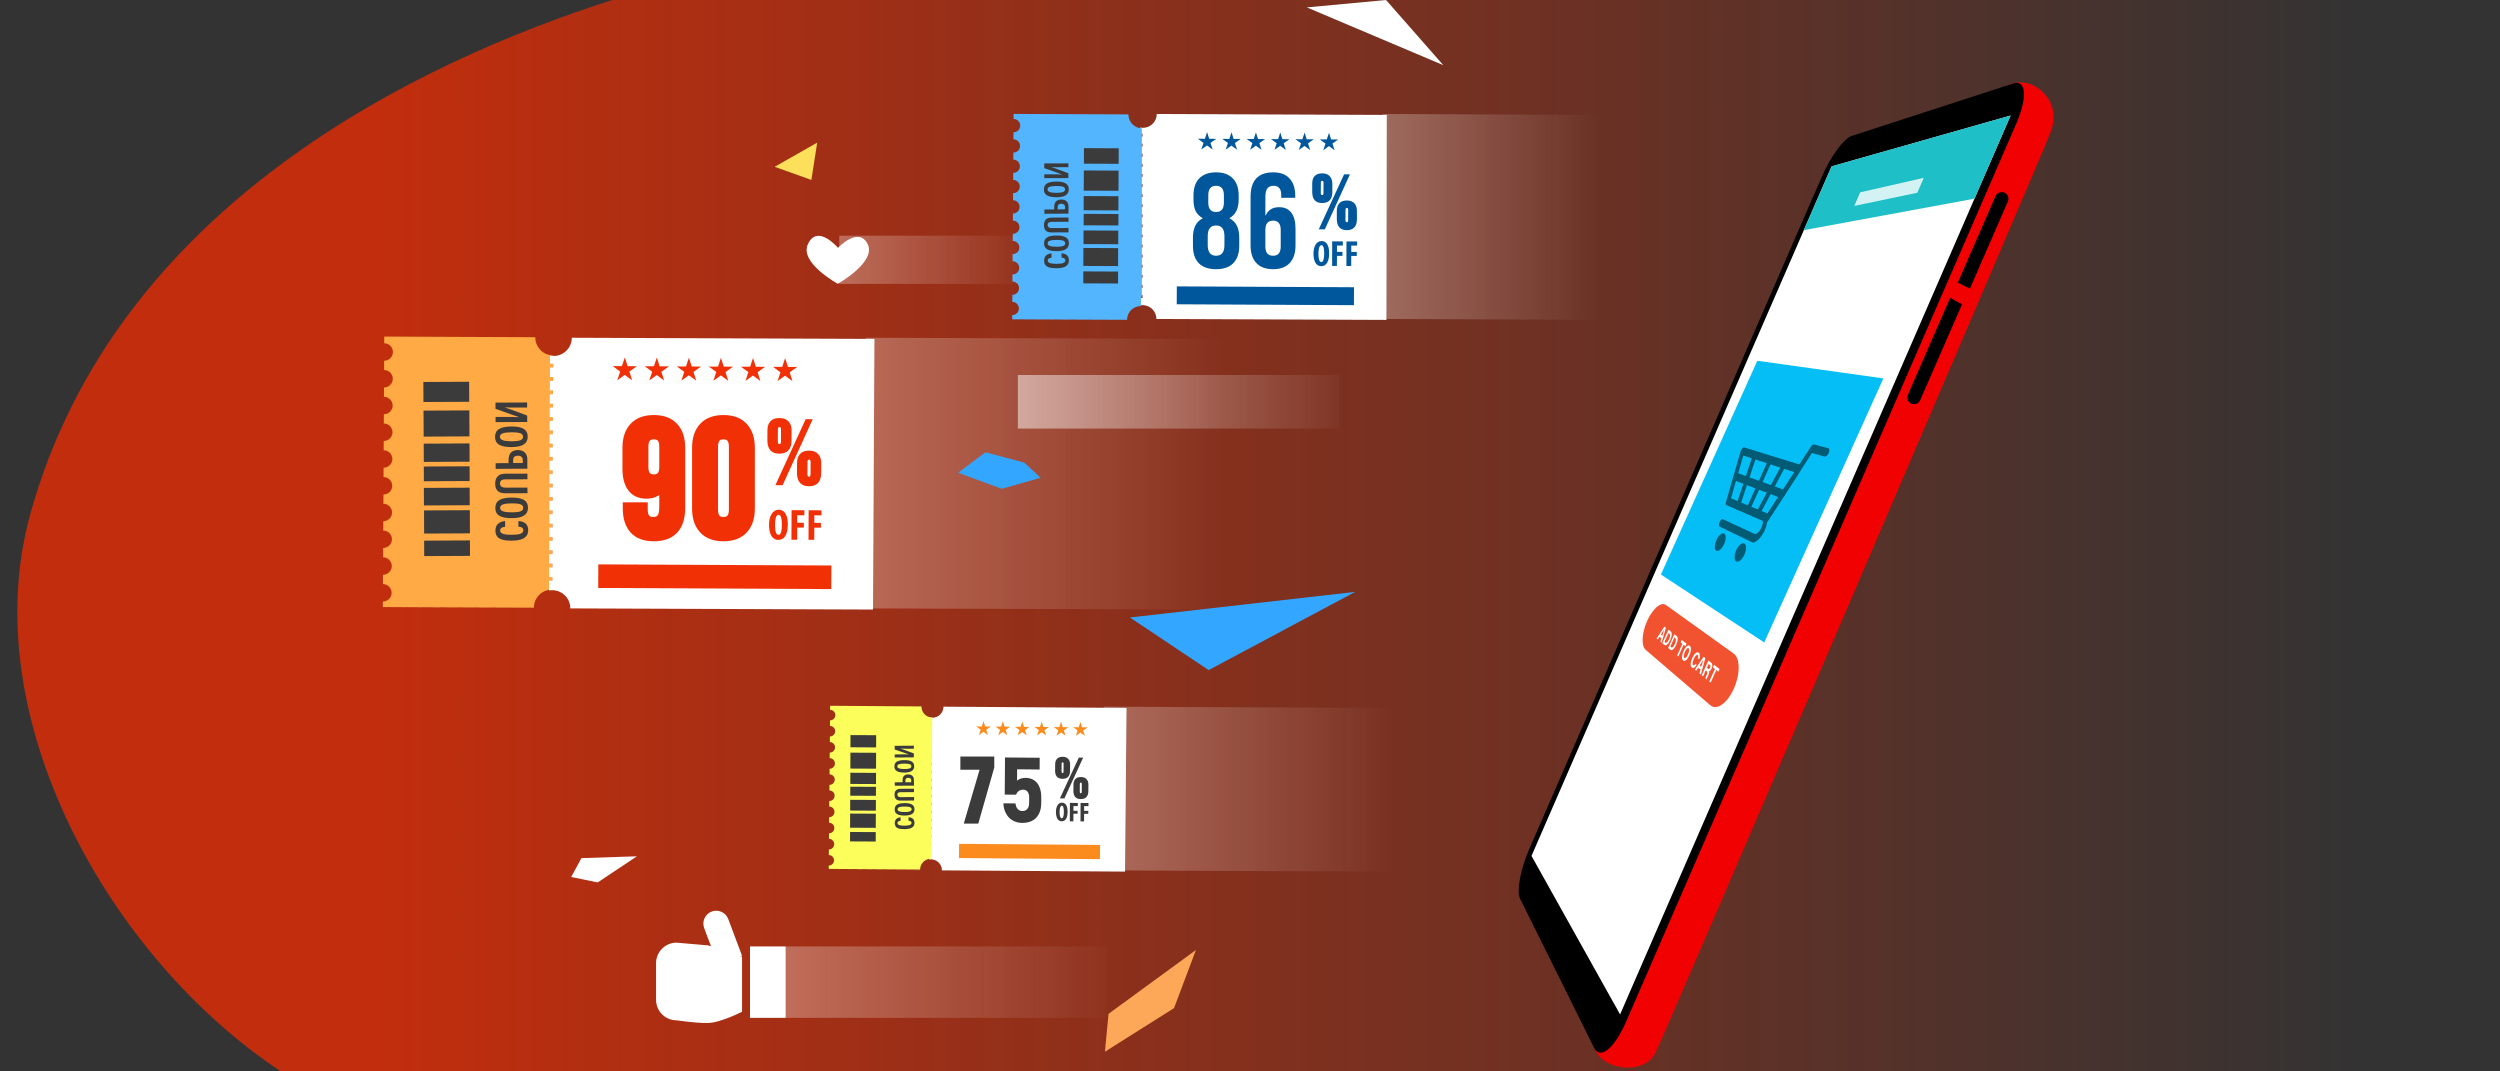 <svg width="140" height="60" viewBox="0 0 140 60" fill="none" xmlns="http://www.w3.org/2000/svg">
<rect x="0" y="0" width="140" height="60" fill="#333333" stroke="none"/>
<path opacity="0.75" d="M34.288 0C23.413 3.474 6.439 11.544 1.684 28.836C-1.43 40.17 6.1 53.631 15.73 60H140V0H34.288Z" fill="url(#paint0_linear_2_1266)"/>
<path opacity="0.3" d="M78.086 39.643L61.834 39.574V39.578C61.83 39.92 61.554 40.192 61.212 40.192C61.209 40.192 61.204 40.192 61.2 40.192C61.164 40.192 61.127 40.188 61.091 40.18V40.452H61.196V40.586H61.087L61.083 40.903H61.192V41.037H61.087L61.083 41.354H61.192V41.488H61.087L61.083 41.805C61.083 41.805 61.18 41.805 61.188 41.805V41.939H61.078L61.074 42.256C61.074 42.256 61.176 42.256 61.184 42.256V42.39C61.176 42.39 61.078 42.39 61.074 42.39L61.07 42.707H61.18V42.841C61.172 42.841 61.074 42.841 61.074 42.841L61.07 43.158H61.18V43.292C61.172 43.292 61.074 43.292 61.07 43.292L61.066 43.609H61.176V43.743H61.066L61.062 44.06H61.172V44.194H61.062L61.058 44.511H61.168V44.645H61.058L61.054 44.962C61.054 44.962 61.16 44.962 61.164 44.962V45.096H61.054L61.05 45.413C61.05 45.413 61.152 45.413 61.16 45.413V45.547C61.156 45.547 61.054 45.547 61.05 45.547L61.046 45.864C61.046 45.864 61.148 45.864 61.156 45.864V45.998C61.152 45.998 61.046 45.998 61.046 45.998L61.042 46.315H61.152V46.449C61.144 46.449 61.046 46.449 61.042 46.449L61.038 46.766H61.148V46.9H61.038L61.034 47.217H61.144V47.351H61.034L61.03 47.668H61.139V47.802H61.03L61.026 48.132C61.074 48.123 61.123 48.123 61.135 48.123C61.477 48.127 61.749 48.404 61.749 48.741L78.001 48.81L78.086 39.643Z" fill="url(#paint1_linear_2_1266)"/>
<path d="M63.086 39.643L52.834 39.574V39.578C52.83 39.92 52.554 40.192 52.212 40.192C52.209 40.192 52.204 40.192 52.2 40.192C52.164 40.192 52.127 40.188 52.091 40.18V40.452H52.196V40.586H52.087L52.083 40.903H52.192V41.037H52.087L52.083 41.354H52.192V41.488H52.087L52.083 41.805C52.083 41.805 52.18 41.805 52.188 41.805V41.939H52.078L52.074 42.256C52.074 42.256 52.176 42.256 52.184 42.256V42.39C52.176 42.39 52.078 42.39 52.074 42.39L52.07 42.707H52.18V42.841C52.172 42.841 52.074 42.841 52.074 42.841L52.07 43.158H52.18V43.292C52.172 43.292 52.074 43.292 52.07 43.292L52.066 43.609H52.176V43.743H52.066L52.062 44.06H52.172V44.194H52.062L52.058 44.511H52.168V44.645H52.058L52.054 44.962C52.054 44.962 52.16 44.962 52.164 44.962V45.096H52.054L52.05 45.413C52.05 45.413 52.152 45.413 52.16 45.413V45.547C52.156 45.547 52.054 45.547 52.05 45.547L52.046 45.864C52.046 45.864 52.148 45.864 52.156 45.864V45.998C52.152 45.998 52.046 45.998 52.046 45.998L52.042 46.315H52.152V46.449C52.144 46.449 52.046 46.449 52.042 46.449L52.038 46.766H52.148V46.9H52.038L52.034 47.217H52.144V47.351H52.034L52.03 47.668H52.139V47.802H52.03L52.026 48.132C52.074 48.123 52.123 48.123 52.135 48.123C52.477 48.127 52.749 48.404 52.749 48.741L63.001 48.81L63.086 39.643Z" fill="white"/>
<path d="M51.523 48.724V48.72L46.408 48.688L51.523 48.724Z" fill="white"/>
<path d="M52.151 47.658L52.154 47.341V47.207L52.159 46.89V46.756V46.439V46.305L52.163 45.988V45.854L52.167 45.537V45.403L52.171 45.086V44.952V44.635V44.501L52.175 44.184V44.05L52.179 43.733V43.599L52.183 43.282V43.148V42.831V42.697L52.187 42.38V42.246L52.191 41.929V41.795L52.195 41.478V41.344V41.027V40.893L52.199 40.576V40.442V40.182C52.163 40.182 52.126 40.178 52.094 40.169C51.809 40.113 51.598 39.861 51.602 39.56L46.486 39.523V39.751C46.649 39.751 46.783 39.885 46.779 40.048C46.779 40.21 46.645 40.344 46.482 40.34L46.478 40.653C46.641 40.653 46.775 40.787 46.77 40.95C46.766 41.112 46.636 41.246 46.474 41.242L46.47 41.555C46.632 41.555 46.766 41.689 46.762 41.852C46.762 42.014 46.628 42.148 46.466 42.144L46.462 42.457C46.624 42.457 46.758 42.591 46.754 42.758C46.754 42.92 46.62 43.054 46.458 43.05L46.453 43.363C46.616 43.363 46.75 43.497 46.746 43.66C46.742 43.822 46.612 43.956 46.45 43.952L46.445 44.265C46.608 44.265 46.742 44.399 46.738 44.562C46.738 44.724 46.604 44.859 46.441 44.855L46.437 45.167C46.6 45.167 46.734 45.301 46.73 45.468C46.73 45.631 46.596 45.765 46.433 45.761L46.429 46.074C46.592 46.074 46.726 46.208 46.722 46.37C46.722 46.533 46.588 46.667 46.425 46.663L46.421 46.975C46.584 46.975 46.718 47.11 46.714 47.276C46.714 47.439 46.58 47.573 46.417 47.569L46.413 47.882C46.575 47.882 46.709 48.016 46.706 48.178C46.706 48.341 46.571 48.475 46.409 48.471V48.658L51.525 48.694C51.529 48.361 51.797 48.093 52.126 48.085H52.13C52.134 48.085 52.142 48.085 52.146 48.085L52.151 47.768V47.658Z" fill="#FCFE5B"/>
<path d="M47.628 41.165L49.066 41.172L49.063 41.855L47.625 41.847L47.628 41.165Z" fill="#3B3B3B"/>
<path d="M47.624 42.149L49.062 42.156L49.058 43.046L47.62 43.039L47.624 42.149Z" fill="#3B3B3B"/>
<path d="M47.62 43.274L49.059 43.281L49.056 43.907L47.617 43.9L47.62 43.274Z" fill="#3B3B3B"/>
<path d="M47.616 44.056L49.055 44.062L49.052 44.566L47.614 44.559L47.616 44.056Z" fill="#3B3B3B"/>
<path d="M47.612 44.79L49.051 44.797L49.048 45.398L47.609 45.391L47.612 44.79Z" fill="#3B3B3B"/>
<path d="M47.608 45.559L49.047 45.566L49.043 46.359L47.605 46.352L47.608 45.559Z" fill="#3B3B3B"/>
<path d="M47.605 46.591L49.043 46.598L49.04 47.126L47.602 47.119L47.605 46.591Z" fill="#3B3B3B"/>
<path d="M59.927 42.806L59.923 43.163C59.923 43.448 59.789 43.618 59.5 43.614C59.212 43.61 59.09 43.452 59.086 43.167L59.09 42.801C59.09 42.586 59.184 42.375 59.513 42.379C59.809 42.379 59.927 42.586 59.927 42.806ZM59.354 44.711L60.415 42.424H60.658L59.606 44.711H59.354ZM59.452 42.781L59.448 43.192C59.448 43.261 59.468 43.289 59.505 43.289C59.541 43.289 59.557 43.269 59.557 43.192L59.561 42.781C59.561 42.712 59.541 42.692 59.508 42.692C59.472 42.692 59.452 42.712 59.452 42.781ZM60.951 43.939L60.947 44.297C60.947 44.581 60.813 44.752 60.524 44.748C60.236 44.748 60.114 44.577 60.11 44.301L60.114 43.935C60.114 43.728 60.207 43.509 60.536 43.513C60.833 43.513 60.951 43.72 60.951 43.939ZM60.471 43.915L60.468 44.325C60.468 44.394 60.488 44.423 60.524 44.423C60.561 44.423 60.577 44.403 60.577 44.325L60.581 43.915C60.581 43.846 60.561 43.825 60.528 43.825C60.496 43.825 60.476 43.846 60.471 43.915Z" fill="#3B3B3B"/>
<path d="M59.787 45.453C59.783 45.839 59.649 45.993 59.454 45.993C59.222 45.993 59.133 45.746 59.133 45.465C59.133 45.185 59.247 44.945 59.474 44.949C59.718 44.949 59.787 45.221 59.787 45.453ZM59.336 45.469C59.336 45.701 59.377 45.819 59.458 45.819C59.543 45.819 59.576 45.668 59.576 45.461C59.576 45.282 59.551 45.12 59.462 45.12C59.385 45.12 59.34 45.25 59.336 45.469Z" fill="#3B3B3B"/>
<path d="M59.914 44.961L60.357 44.965V45.14H60.113V45.404H60.345V45.57H60.113L60.109 45.993H59.91L59.914 44.961Z" fill="#3B3B3B"/>
<path d="M60.512 44.965L60.955 44.969V45.144H60.711V45.408H60.943V45.574H60.711L60.707 45.997H60.508L60.512 44.965Z" fill="#3B3B3B"/>
<path d="M50.435 45.77C50.382 45.774 50.106 45.798 50.106 46.095C50.106 46.399 50.374 46.432 50.662 46.432C51.008 46.428 51.215 46.326 51.211 46.078C51.211 45.794 50.963 45.774 50.878 45.77V45.961C50.914 45.965 51.044 45.965 51.044 46.082C51.044 46.204 50.898 46.233 50.654 46.237C50.451 46.237 50.26 46.221 50.26 46.095C50.26 45.981 50.39 45.969 50.431 45.965L50.435 45.77Z" fill="#3B3B3B"/>
<path d="M50.662 44.973C50.268 44.977 50.102 45.082 50.102 45.33C50.102 45.562 50.272 45.672 50.67 45.672C51.056 45.667 51.211 45.538 51.211 45.314C51.207 45.082 51.036 44.973 50.662 44.973ZM50.67 45.472C50.414 45.472 50.264 45.436 50.264 45.322C50.264 45.204 50.402 45.168 50.67 45.168C50.918 45.168 51.048 45.2 51.053 45.318C51.048 45.436 50.91 45.472 50.67 45.472Z" fill="#3B3B3B"/>
<path d="M51.188 44.635L50.448 44.639C50.358 44.639 50.257 44.619 50.253 44.501C50.253 44.387 50.338 44.363 50.444 44.363L51.183 44.359V44.168L50.44 44.172C50.249 44.172 50.09 44.249 50.094 44.509C50.094 44.765 50.245 44.838 50.444 44.834L51.188 44.83V44.635Z" fill="#3B3B3B"/>
<path d="M51.184 43.997L51.179 43.676C51.179 43.497 51.07 43.367 50.858 43.367C50.651 43.367 50.542 43.489 50.542 43.692V43.806L50.107 43.81V44.001L51.184 43.997ZM50.7 43.806V43.713C50.7 43.607 50.753 43.558 50.867 43.558C50.972 43.558 51.029 43.611 51.029 43.7V43.806H50.7Z" fill="#3B3B3B"/>
<path d="M50.647 42.566C50.253 42.571 50.086 42.676 50.086 42.924C50.086 43.156 50.257 43.265 50.655 43.265C51.041 43.261 51.195 43.131 51.195 42.908C51.191 42.676 51.021 42.562 50.647 42.566ZM50.655 43.066C50.399 43.066 50.249 43.03 50.249 42.916C50.249 42.798 50.387 42.762 50.655 42.762C50.903 42.762 51.033 42.794 51.037 42.912C51.033 43.03 50.895 43.066 50.655 43.066Z" fill="#3B3B3B"/>
<path d="M50.103 42.42L51.176 42.412V42.193C50.583 41.973 50.469 41.932 50.416 41.92C50.546 41.928 50.704 41.928 50.879 41.928H51.176V41.758L50.103 41.766V41.973C50.737 42.197 50.851 42.237 50.9 42.249C50.765 42.241 50.611 42.241 50.416 42.245L50.103 42.249V42.42Z" fill="#3B3B3B"/>
<path d="M61.598 48.113L53.703 48.051L53.709 47.254L61.604 47.316L61.598 48.113Z" fill="#FC8B1E"/>
<path d="M55.078 40.387L55.172 40.687H55.484L55.228 40.87L55.322 41.167L55.074 40.98L54.818 41.163L54.916 40.866L54.668 40.683H54.98L55.078 40.387Z" fill="#FC8B1E"/>
<path d="M56.16 40.395L56.254 40.695H56.566L56.314 40.878L56.408 41.175L56.156 40.992L55.904 41.171L56.002 40.874L55.749 40.691H56.062L56.16 40.395Z" fill="#FC8B1E"/>
<path d="M57.25 40.406L57.343 40.703H57.656L57.4 40.886L57.494 41.182L57.242 40.999L56.99 41.178L57.087 40.882L56.836 40.699H57.148L57.25 40.406Z" fill="#FC8B1E"/>
<path d="M58.336 40.414L58.429 40.711H58.742L58.486 40.894L58.584 41.19L58.332 41.007L58.076 41.186L58.177 40.894L57.925 40.707H58.238L58.336 40.414Z" fill="#FC8B1E"/>
<path d="M59.422 40.422L59.515 40.718L59.828 40.723L59.576 40.901L59.67 41.198L59.418 41.015L59.166 41.198L59.263 40.901L59.012 40.714L59.324 40.718L59.422 40.422Z" fill="#FC8B1E"/>
<path d="M60.508 40.43L60.601 40.726L60.914 40.73L60.658 40.909L60.752 41.21L60.499 41.023L60.248 41.206L60.345 40.909L60.097 40.722L60.406 40.726L60.508 40.43Z" fill="#FC8B1E"/>
<path d="M56.716 45.949C56.561 45.864 56.439 45.738 56.346 45.571C56.252 45.409 56.2 45.214 56.188 44.99V44.986L56.87 44.99V44.994C56.882 45.128 56.923 45.23 56.988 45.303C57.057 45.376 57.142 45.417 57.252 45.417C57.37 45.417 57.463 45.38 57.528 45.303C57.593 45.226 57.63 45.116 57.63 44.974L57.634 44.669C57.634 44.527 57.605 44.417 57.549 44.34C57.492 44.263 57.406 44.222 57.301 44.222C57.203 44.222 57.118 44.246 57.049 44.295C56.98 44.344 56.931 44.413 56.903 44.502L56.265 44.498L56.281 42.418L58.223 42.434L58.219 43.093L56.959 43.08L56.955 43.718C57.008 43.669 57.077 43.629 57.167 43.6C57.256 43.572 57.345 43.56 57.431 43.56C57.618 43.56 57.776 43.605 57.91 43.694C58.044 43.779 58.142 43.909 58.211 44.076C58.28 44.242 58.312 44.441 58.312 44.677L58.308 44.982C58.308 45.218 58.264 45.417 58.178 45.579C58.093 45.746 57.971 45.872 57.813 45.957C57.654 46.042 57.459 46.083 57.236 46.083C57.045 46.079 56.87 46.034 56.716 45.949Z" fill="#3B3B3B"/>
<path d="M29.906 34.044V34.04L21.451 34.008L29.906 34.044Z" fill="white"/>
<path d="M30.932 32.285V31.757V31.537L30.936 31.009V30.79V30.262V30.042L30.94 29.514V29.294L30.944 28.766V28.547L30.948 28.023V27.803V27.279V27.06L30.953 26.531V26.312L30.957 25.784V25.564L30.961 25.036V24.817V24.288V24.069L30.965 23.541V23.321V22.797V22.578V22.054V21.834V21.306V21.087L30.969 20.558V20.339V19.908C30.908 19.908 30.847 19.9 30.79 19.888C30.323 19.794 29.973 19.38 29.973 18.884L21.517 18.848V19.221C21.786 19.221 22.005 19.445 22.005 19.713C22.005 19.985 21.782 20.201 21.513 20.201L21.509 20.721C21.778 20.721 21.997 20.944 21.997 21.212C21.997 21.481 21.773 21.7 21.505 21.7L21.501 22.22C21.769 22.22 21.989 22.444 21.989 22.712C21.989 22.98 21.765 23.2 21.497 23.2L21.493 23.715C21.761 23.715 21.981 23.939 21.981 24.207C21.981 24.475 21.757 24.695 21.489 24.695L21.485 25.215C21.753 25.215 21.973 25.438 21.973 25.706C21.973 25.975 21.749 26.194 21.481 26.194L21.477 26.714C21.745 26.714 21.965 26.938 21.965 27.206C21.965 27.478 21.741 27.694 21.473 27.694L21.469 28.209C21.737 28.209 21.956 28.433 21.956 28.701C21.956 28.969 21.733 29.189 21.465 29.189L21.461 29.709C21.729 29.709 21.948 29.932 21.948 30.201C21.948 30.469 21.725 30.688 21.457 30.688L21.453 31.208C21.721 31.208 21.94 31.432 21.94 31.7C21.94 31.968 21.717 32.188 21.448 32.188L21.444 32.708C21.712 32.708 21.932 32.931 21.932 33.199C21.932 33.467 21.709 33.687 21.44 33.687V33.996L29.896 34.028C29.9 33.476 30.343 33.029 30.892 33.016H30.896C30.904 33.016 30.912 33.016 30.92 33.016V32.492L30.932 32.285Z" fill="#FFAA45"/>
<path d="M26.272 21.378L26.277 22.5L23.714 22.512L23.708 21.391L26.272 21.378Z" fill="#3B3B3B"/>
<path d="M26.282 22.983L26.289 24.438L23.725 24.45L23.718 22.995L26.282 22.983Z" fill="#3B3B3B"/>
<path d="M26.292 24.831L26.297 25.855L23.733 25.868L23.728 24.844L26.292 24.831Z" fill="#3B3B3B"/>
<path d="M26.297 26.113L26.301 26.938L23.737 26.95L23.733 26.125L26.297 26.113Z" fill="#3B3B3B"/>
<path d="M26.3 27.31L26.305 28.293L23.741 28.305L23.736 27.322L26.3 27.31Z" fill="#3B3B3B"/>
<path d="M26.31 28.571L26.316 29.867L23.752 29.88L23.746 28.583L26.31 28.571Z" fill="#3B3B3B"/>
<path d="M26.316 30.263L26.32 31.129L23.756 31.141L23.752 30.276L26.316 30.263Z" fill="#3B3B3B"/>
<path d="M48.969 18.979L32.021 18.914V18.918C32.017 19.483 31.558 19.938 30.997 19.934C30.989 19.934 30.985 19.934 30.976 19.934C30.916 19.934 30.855 19.926 30.798 19.914V20.365H30.976V20.584H30.798L30.794 21.112H30.972V21.332H30.794L30.79 21.86H30.968V22.079H30.79L30.785 22.608C30.785 22.608 30.944 22.608 30.964 22.608V22.827H30.785L30.781 23.355C30.781 23.355 30.948 23.355 30.96 23.355V23.575C30.948 23.575 30.781 23.575 30.781 23.575L30.777 24.099H30.956V24.318C30.944 24.318 30.781 24.318 30.777 24.318L30.773 24.842H30.952V25.062C30.94 25.062 30.773 25.062 30.773 25.062L30.769 25.586H30.948V25.805H30.769L30.765 26.334H30.944V26.553H30.765V27.081H30.944V27.301H30.765V27.829C30.765 27.829 30.936 27.829 30.944 27.829V28.048H30.765L30.761 28.577C30.761 28.577 30.928 28.577 30.94 28.577V28.796C30.932 28.796 30.761 28.796 30.761 28.796V29.324C30.761 29.324 30.928 29.324 30.94 29.324V29.544C30.932 29.544 30.761 29.544 30.761 29.544L30.757 30.068H30.936V30.287C30.924 30.287 30.757 30.287 30.757 30.287V30.811H30.936V31.031H30.757L30.753 31.559H30.932V31.779H30.753L30.749 32.307H30.928V32.526H30.749L30.745 33.067C30.822 33.054 30.903 33.05 30.924 33.05C31.484 33.054 31.939 33.509 31.939 34.07L48.888 34.135L48.969 18.979Z" fill="white"/>
<path opacity="0.3" d="M68.625 18.979L48.471 18.914V18.918C48.466 19.483 47.92 19.938 47.254 19.934C47.244 19.934 47.239 19.934 47.23 19.934C47.157 19.934 47.084 19.926 47.017 19.914V20.365H47.23V20.584H47.017L47.012 21.112H47.225V21.332H47.012L47.007 21.86H47.22V22.079H47.007L47.002 22.608C47.002 22.608 47.191 22.608 47.215 22.608V22.827H47.002L46.998 23.355C46.998 23.355 47.196 23.355 47.21 23.355V23.575C47.196 23.575 46.998 23.575 46.998 23.575L46.993 24.099H47.205V24.318C47.191 24.318 46.998 24.318 46.993 24.318L46.988 24.842H47.2V25.062C47.186 25.062 46.988 25.062 46.988 25.062L46.983 25.586H47.196V25.805H46.983L46.978 26.334H47.191V26.553H46.978V27.081H47.191V27.301H46.978V27.829C46.978 27.829 47.181 27.829 47.191 27.829V28.048H46.978L46.973 28.577C46.973 28.577 47.172 28.577 47.186 28.577V28.796C47.176 28.796 46.973 28.796 46.973 28.796V29.324C46.973 29.324 47.172 29.324 47.186 29.324V29.544C47.176 29.544 46.973 29.544 46.973 29.544L46.968 30.068H47.181V30.287C47.167 30.287 46.968 30.287 46.968 30.287V30.811H47.181V31.031H46.968L46.964 31.559H47.176V31.779H46.964L46.959 32.307H47.172V32.526H46.959L46.954 33.067C47.046 33.054 47.142 33.05 47.167 33.05C47.833 33.054 48.375 33.509 48.375 34.07L68.528 34.135L68.625 18.979Z" fill="url(#paint2_linear_2_1266)"/>
<path d="M44.33 24.093L44.326 24.674C44.326 25.133 44.11 25.405 43.647 25.405C43.184 25.405 42.985 25.145 42.973 24.686L42.977 24.097C42.977 23.747 43.123 23.41 43.655 23.41C44.139 23.41 44.334 23.743 44.33 24.093ZM43.42 27.173L45.118 23.475H45.512L43.826 27.173H43.42ZM43.562 24.052L43.558 24.718C43.558 24.828 43.59 24.873 43.647 24.873C43.704 24.873 43.733 24.84 43.733 24.715L43.737 24.056C43.737 23.947 43.704 23.914 43.651 23.914C43.598 23.91 43.562 23.947 43.562 24.052ZM45.988 25.917L45.984 26.498C45.984 26.957 45.768 27.23 45.305 27.23C44.842 27.23 44.643 26.957 44.63 26.511L44.635 25.921C44.635 25.588 44.781 25.235 45.313 25.235C45.797 25.23 45.988 25.564 45.988 25.917ZM45.22 25.877L45.216 26.543C45.216 26.653 45.248 26.697 45.305 26.697C45.362 26.697 45.39 26.665 45.39 26.539L45.394 25.881C45.394 25.771 45.362 25.738 45.309 25.738C45.252 25.734 45.22 25.771 45.22 25.877Z" fill="#F13005"/>
<path d="M44.119 29.364C44.115 29.985 43.895 30.237 43.583 30.233C43.209 30.233 43.062 29.835 43.066 29.384C43.066 28.933 43.249 28.547 43.611 28.547C44.009 28.547 44.123 28.986 44.119 29.364ZM43.4 29.388C43.4 29.762 43.469 29.953 43.599 29.953C43.733 29.953 43.786 29.709 43.786 29.376C43.786 29.087 43.745 28.827 43.599 28.823C43.473 28.823 43.4 29.035 43.4 29.388Z" fill="#F13005"/>
<path d="M44.328 28.57L45.044 28.574V28.855H44.645V29.277H45.015V29.546H44.645L44.641 30.224H44.32L44.328 28.57Z" fill="#F13005"/>
<path d="M45.285 28.574L46.001 28.578V28.859H45.602V29.281H45.972V29.549H45.602L45.598 30.228H45.277L45.285 28.574Z" fill="#F13005"/>
<path d="M28.29 29.18C28.201 29.188 27.741 29.224 27.745 29.716C27.745 30.22 28.192 30.277 28.668 30.277C29.241 30.273 29.578 30.106 29.578 29.692C29.578 29.22 29.172 29.188 29.03 29.18V29.493C29.09 29.497 29.306 29.501 29.306 29.696C29.306 29.895 29.062 29.944 28.656 29.948C28.323 29.948 28.006 29.915 28.006 29.712C28.006 29.521 28.221 29.509 28.286 29.501L28.29 29.18Z" fill="#3B3B3B"/>
<path d="M28.668 27.863C28.018 27.867 27.738 28.042 27.738 28.452C27.738 28.834 28.018 29.021 28.672 29.017C29.31 29.013 29.57 28.798 29.566 28.432C29.57 28.046 29.286 27.863 28.668 27.863ZM28.677 28.692C28.254 28.692 28.006 28.631 28.006 28.444C28.006 28.249 28.238 28.192 28.677 28.188C29.087 28.188 29.302 28.245 29.302 28.44C29.302 28.631 29.075 28.692 28.677 28.692Z" fill="#3B3B3B"/>
<path d="M29.535 27.304L28.316 27.308C28.17 27.308 27.999 27.271 27.999 27.076C27.999 26.889 28.145 26.844 28.312 26.844L29.535 26.84V26.523L28.308 26.527C27.991 26.527 27.731 26.654 27.731 27.084C27.731 27.507 27.975 27.629 28.312 27.625L29.539 27.62L29.535 27.304Z" fill="#3B3B3B"/>
<path d="M29.531 26.247V25.715C29.531 25.422 29.352 25.203 29.003 25.203C28.662 25.203 28.479 25.402 28.479 25.744V25.934L27.756 25.939V26.256L29.531 26.247ZM28.735 25.93V25.776C28.735 25.601 28.82 25.52 29.007 25.52C29.186 25.52 29.271 25.61 29.275 25.756V25.926L28.735 25.93Z" fill="#3B3B3B"/>
<path d="M28.653 23.883C28.003 23.887 27.722 24.062 27.722 24.472C27.722 24.854 28.003 25.041 28.657 25.037C29.295 25.033 29.555 24.817 29.551 24.452C29.555 24.066 29.27 23.883 28.653 23.883ZM28.665 24.712C28.242 24.712 27.994 24.651 27.994 24.464C27.994 24.269 28.226 24.212 28.665 24.208C29.075 24.208 29.291 24.265 29.291 24.46C29.291 24.651 29.059 24.712 28.665 24.712Z" fill="#3B3B3B"/>
<path d="M27.752 23.64L29.523 23.632V23.27C28.544 22.909 28.353 22.836 28.268 22.815V22.811C28.479 22.828 28.743 22.823 29.032 22.823H29.519V22.539L27.748 22.547V22.893C28.792 23.266 28.983 23.335 29.064 23.356V23.36C28.845 23.348 28.585 23.348 28.268 23.348H27.752V23.64Z" fill="#3B3B3B"/>
<path d="M46.551 32.989L33.5 32.926L33.506 31.605L46.558 31.668L46.551 32.989Z" fill="#F13005"/>
<path d="M34.99 20.016L35.148 20.507H35.664L35.245 20.808L35.4 21.3L34.986 20.995L34.567 21.296L34.73 20.808L34.311 20.503H34.827L34.99 20.016Z" fill="#F13005"/>
<path d="M36.782 20.023L36.941 20.515H37.457L37.038 20.82L37.193 21.311L36.779 21.003L36.36 21.307L36.523 20.816L36.104 20.511H36.62L36.782 20.023Z" fill="#F13005"/>
<path d="M38.579 20.031L38.738 20.523L39.254 20.527L38.835 20.828L38.99 21.319L38.575 21.015L38.157 21.315L38.319 20.824L37.901 20.519L38.417 20.523L38.579 20.031Z" fill="#F13005"/>
<path d="M40.372 20.039L40.531 20.531L41.047 20.535L40.628 20.835L40.783 21.327L40.368 21.022L39.95 21.323L40.112 20.831L39.694 20.527L40.21 20.531L40.372 20.039Z" fill="#F13005"/>
<path d="M42.169 20.047L42.328 20.538L42.844 20.543L42.425 20.843L42.58 21.335L42.165 21.03L41.747 21.331L41.909 20.839L41.491 20.535L42.007 20.538L42.169 20.047Z" fill="#F13005"/>
<path d="M43.966 20.055L44.125 20.546L44.641 20.55L44.222 20.851L44.377 21.343L43.962 21.038L43.544 21.339L43.706 20.851L43.288 20.542L43.804 20.546L43.966 20.055Z" fill="#F13005"/>
<path d="M77.66 6.436L64.779 6.383V6.387C64.775 6.814 64.43 7.159 63.999 7.159C63.995 7.159 63.987 7.159 63.983 7.159C63.938 7.159 63.89 7.151 63.849 7.143V7.484H63.983V7.651H63.849V8.049H63.983V8.215H63.849V8.614H63.983V8.78H63.849V9.178C63.849 9.178 63.971 9.178 63.983 9.178V9.345H63.849V9.743C63.849 9.743 63.975 9.743 63.983 9.743V9.91C63.975 9.91 63.849 9.91 63.849 9.91V10.308H63.983V10.475C63.975 10.475 63.849 10.475 63.849 10.475V10.873H63.983V11.039C63.975 11.039 63.849 11.039 63.849 11.039V11.438H63.983V11.604H63.849V12.002H63.983V12.169H63.849V12.567H63.983V12.734H63.849V13.132C63.849 13.132 63.979 13.132 63.983 13.132V13.299H63.849V13.697C63.849 13.697 63.975 13.697 63.983 13.697V13.863C63.979 13.863 63.849 13.863 63.849 13.863V14.262C63.849 14.262 63.975 14.262 63.983 14.262V14.428C63.979 14.428 63.849 14.428 63.849 14.428V14.826H63.983V14.993C63.975 14.993 63.849 14.993 63.849 14.993V15.391H63.983V15.558H63.849V15.956H63.983V16.123H63.849V16.521H63.983V16.687H63.849V17.098C63.906 17.09 63.971 17.086 63.987 17.086C64.414 17.09 64.759 17.435 64.759 17.862L77.64 17.915L77.66 6.436Z" fill="white"/>
<path opacity="0.3" d="M90.297 6.436L77.416 6.383V6.387C77.412 6.814 77.067 7.159 76.636 7.159C76.632 7.159 76.624 7.159 76.62 7.159C76.575 7.159 76.526 7.151 76.486 7.143V7.484H76.62V7.651H76.486V8.049H76.62V8.215H76.486V8.614H76.62V8.78H76.486V9.178C76.486 9.178 76.608 9.178 76.62 9.178V9.345H76.486V9.743C76.486 9.743 76.612 9.743 76.62 9.743V9.91C76.612 9.91 76.486 9.91 76.486 9.91V10.308H76.62V10.475C76.612 10.475 76.486 10.475 76.486 10.475V10.873H76.62V11.039C76.612 11.039 76.486 11.039 76.486 11.039V11.438H76.62V11.604H76.486V12.002H76.62V12.169H76.486V12.567H76.62V12.734H76.486V13.132C76.486 13.132 76.616 13.132 76.62 13.132V13.299H76.486V13.697C76.486 13.697 76.612 13.697 76.62 13.697V13.863C76.616 13.863 76.486 13.863 76.486 13.863V14.262C76.486 14.262 76.612 14.262 76.62 14.262V14.428C76.616 14.428 76.486 14.428 76.486 14.428V14.826H76.62V14.993C76.612 14.993 76.486 14.993 76.486 14.993V15.391H76.62V15.558H76.486V15.956H76.62V16.123H76.486V16.521H76.62V16.687H76.486V17.098C76.543 17.09 76.608 17.086 76.624 17.086C77.05 17.09 77.396 17.435 77.396 17.862L90.277 17.915L90.297 6.436Z" fill="url(#paint3_linear_2_1266)"/>
<path d="M63.164 17.892V17.888L56.736 17.859L63.164 17.892Z" fill="white"/>
<path d="M63.945 16.549V16.151V15.985V15.586V15.42V15.022V14.855V14.457V14.29V13.892V13.725V13.327V13.161V12.762V12.596V12.198V12.031V11.633V11.466V11.068V10.901V10.503V10.337V9.938V9.772V9.374V9.207V8.809V8.642V8.244V8.077V7.679V7.513V7.188C63.901 7.188 63.856 7.179 63.811 7.171C63.458 7.098 63.19 6.785 63.19 6.407L56.761 6.379V6.663C56.969 6.663 57.131 6.83 57.131 7.037C57.131 7.244 56.965 7.407 56.757 7.407L56.753 7.801C56.961 7.801 57.123 7.968 57.123 8.175C57.123 8.382 56.956 8.545 56.749 8.545L56.745 8.939C56.952 8.939 57.115 9.105 57.115 9.313C57.115 9.52 56.948 9.682 56.741 9.682L56.737 10.076C56.944 10.076 57.107 10.243 57.107 10.45C57.107 10.658 56.94 10.82 56.733 10.82L56.729 11.214C56.936 11.214 57.099 11.381 57.099 11.588C57.099 11.795 56.932 11.958 56.725 11.958L56.721 12.352C56.928 12.352 57.09 12.519 57.09 12.726C57.09 12.933 56.924 13.095 56.717 13.095L56.713 13.49C56.92 13.49 57.082 13.66 57.082 13.864C57.082 14.071 56.916 14.233 56.709 14.233L56.705 14.627C56.912 14.627 57.074 14.794 57.074 15.001C57.074 15.209 56.908 15.371 56.7 15.371L56.696 15.765C56.904 15.765 57.066 15.932 57.066 16.139C57.066 16.346 56.9 16.509 56.692 16.509L56.688 16.903C56.895 16.903 57.058 17.07 57.058 17.277C57.058 17.484 56.891 17.646 56.684 17.646V17.882L63.112 17.907C63.116 17.488 63.454 17.147 63.868 17.139H63.872C63.88 17.139 63.884 17.139 63.892 17.139V16.74L63.945 16.549Z" fill="#54B5FF"/>
<path d="M60.702 8.295L62.648 8.305L62.644 9.174L60.698 9.165L60.702 8.295Z" fill="#3B3B3B"/>
<path d="M60.694 9.545L62.641 9.555L62.635 10.684L60.689 10.675L60.694 9.545Z" fill="#3B3B3B"/>
<path d="M60.687 10.979L62.633 10.988L62.629 11.785L60.683 11.775L60.687 10.979Z" fill="#3B3B3B"/>
<path d="M60.687 11.975L62.633 11.984L62.63 12.626L60.684 12.617L60.687 11.975Z" fill="#3B3B3B"/>
<path d="M60.679 12.905L62.625 12.914L62.621 13.678L60.675 13.669L60.679 12.905Z" fill="#3B3B3B"/>
<path d="M60.671 13.885L62.617 13.895L62.612 14.902L60.666 14.893L60.671 13.885Z" fill="#3B3B3B"/>
<path d="M60.667 15.198L62.613 15.207L62.61 15.877L60.664 15.868L60.667 15.198Z" fill="#3B3B3B"/>
<path d="M74.61 10.276V10.759C74.61 11.141 74.431 11.369 74.045 11.369C73.659 11.369 73.493 11.154 73.484 10.772V10.28C73.484 9.987 73.606 9.707 74.049 9.707C74.447 9.707 74.61 9.983 74.61 10.276ZM73.85 12.844L75.268 9.764H75.597L74.191 12.844H73.85ZM73.968 10.243L73.964 10.796C73.964 10.885 73.992 10.926 74.041 10.926C74.09 10.926 74.114 10.898 74.114 10.792L74.118 10.243C74.118 10.154 74.09 10.126 74.045 10.126C73.996 10.126 73.968 10.154 73.968 10.243ZM75.987 11.796V12.279C75.987 12.661 75.808 12.889 75.422 12.889C75.037 12.889 74.87 12.661 74.862 12.291V11.8C74.862 11.523 74.984 11.227 75.427 11.227C75.829 11.227 75.991 11.503 75.987 11.796ZM75.349 11.763L75.345 12.316C75.345 12.405 75.374 12.446 75.422 12.446C75.471 12.446 75.496 12.417 75.496 12.312L75.5 11.763C75.5 11.674 75.471 11.645 75.427 11.645C75.378 11.645 75.349 11.674 75.349 11.763Z" fill="#00579C"/>
<path d="M74.432 14.179C74.432 14.695 74.246 14.906 73.985 14.906C73.672 14.906 73.555 14.573 73.555 14.199C73.555 13.825 73.705 13.5 74.01 13.5C74.343 13.5 74.436 13.866 74.432 14.179ZM73.831 14.203C73.831 14.516 73.888 14.674 73.998 14.674C74.111 14.674 74.152 14.471 74.156 14.191C74.156 13.951 74.12 13.732 74.002 13.732C73.892 13.732 73.835 13.906 73.831 14.203Z" fill="#00579C"/>
<path d="M74.602 13.516L75.199 13.52V13.751H74.87V14.105H75.179V14.328H74.87L74.866 14.893H74.598L74.602 13.516Z" fill="#00579C"/>
<path d="M75.403 13.52L76 13.524V13.755H75.671V14.109H75.98V14.332H75.671L75.667 14.897H75.398L75.403 13.52Z" fill="#00579C"/>
<path d="M58.884 14.188C58.815 14.196 58.47 14.22 58.47 14.594C58.47 14.976 58.807 15.021 59.169 15.021C59.603 15.021 59.863 14.89 59.859 14.578C59.859 14.22 59.55 14.192 59.445 14.188V14.427C59.489 14.431 59.656 14.435 59.656 14.582C59.656 14.732 59.473 14.773 59.164 14.773C58.908 14.773 58.673 14.748 58.673 14.594C58.673 14.452 58.835 14.439 58.888 14.431L58.884 14.188Z" fill="#3B3B3B"/>
<path d="M59.173 13.188C58.681 13.188 58.466 13.326 58.466 13.634C58.466 13.923 58.677 14.065 59.177 14.065C59.664 14.065 59.859 13.899 59.859 13.618C59.859 13.326 59.64 13.188 59.173 13.188ZM59.181 13.817C58.86 13.817 58.669 13.773 58.669 13.63C58.669 13.48 58.843 13.439 59.177 13.435C59.49 13.435 59.652 13.48 59.652 13.626C59.656 13.769 59.481 13.817 59.181 13.817Z" fill="#3B3B3B"/>
<path d="M59.836 12.769L58.91 12.773C58.8 12.773 58.67 12.745 58.666 12.598C58.666 12.456 58.775 12.424 58.905 12.424L59.836 12.419V12.18L58.901 12.184C58.658 12.184 58.462 12.281 58.462 12.606C58.462 12.927 58.65 13.021 58.901 13.017L59.836 13.013V12.769Z" fill="#3B3B3B"/>
<path d="M59.836 11.964V11.558C59.836 11.335 59.702 11.168 59.434 11.172C59.174 11.172 59.035 11.326 59.035 11.582V11.729L58.487 11.733V11.972L59.836 11.964ZM59.23 11.725V11.607C59.23 11.473 59.295 11.412 59.438 11.412C59.572 11.412 59.641 11.481 59.641 11.591V11.72L59.23 11.725Z" fill="#3B3B3B"/>
<path d="M59.165 10.168C58.673 10.168 58.458 10.306 58.458 10.615C58.458 10.903 58.669 11.046 59.169 11.046C59.657 11.046 59.852 10.879 59.852 10.599C59.852 10.306 59.632 10.164 59.165 10.168ZM59.173 10.798C58.852 10.798 58.661 10.753 58.661 10.611C58.661 10.461 58.836 10.42 59.169 10.416C59.482 10.416 59.644 10.461 59.644 10.607C59.648 10.749 59.474 10.794 59.173 10.798Z" fill="#3B3B3B"/>
<path d="M58.479 9.977L59.828 9.973V9.701C59.081 9.425 58.938 9.372 58.873 9.356C59.036 9.368 59.235 9.368 59.454 9.364H59.828V9.148L58.479 9.152V9.417C59.276 9.701 59.418 9.754 59.479 9.77C59.312 9.762 59.113 9.762 58.873 9.762H58.479V9.977Z" fill="#3B3B3B"/>
<path d="M65.902 16.037L75.824 16.086L75.819 17.09L65.897 17.04L65.902 16.037Z" fill="#00579C"/>
<path d="M67.597 7.398L67.715 7.772L68.109 7.776L67.788 8.004L67.91 8.378L67.593 8.146L67.272 8.374L67.398 8.004L67.081 7.768L67.475 7.772L67.597 7.398Z" fill="#00579C"/>
<path d="M68.965 7.406L69.082 7.78H69.477L69.156 8.012L69.278 8.386L68.96 8.154L68.639 8.381L68.766 8.008L68.448 7.776L68.843 7.78L68.965 7.406Z" fill="#00579C"/>
<path d="M70.332 7.414L70.45 7.788H70.844L70.523 8.015L70.645 8.389L70.328 8.158L70.007 8.389L70.133 8.015L69.816 7.784H70.21L70.332 7.414Z" fill="#00579C"/>
<path d="M71.695 7.418L71.813 7.792L72.207 7.796L71.886 8.023L72.008 8.397L71.691 8.166L71.37 8.393L71.496 8.023L71.179 7.792H71.573L71.695 7.418Z" fill="#00579C"/>
<path d="M73.058 7.426L73.176 7.8H73.57L73.249 8.031L73.371 8.405L73.054 8.173L72.733 8.401L72.859 8.027L72.542 7.796L72.932 7.8L73.058 7.426Z" fill="#00579C"/>
<path d="M74.426 7.438L74.543 7.811H74.938L74.617 8.039L74.738 8.413L74.421 8.181L74.1 8.413L74.227 8.039L73.91 7.807H74.3L74.426 7.438Z" fill="#00579C"/>
<path d="M80.824 3.649L77.618 0L73.181 0.414L80.824 3.649Z" fill="white"/>
<path d="M45.437 10.077L45.762 7.988L43.381 9.341L45.437 10.077Z" fill="#FCE05B"/>
<path d="M63.274 34.579L75.891 33.145L67.683 37.525L63.274 34.579Z" fill="#33A6FF"/>
<path d="M31.987 49.111L32.56 48.055L35.664 47.953L33.47 49.416L31.987 49.111Z" fill="white"/>
<path d="M55.185 25.328L57.359 25.909L58.277 26.754L56.099 27.372L53.653 26.474L55.185 25.328Z" fill="#33A6FF"/>
<path d="M65.746 56.454L61.877 58.896L62.077 56.775L66.973 53.199L65.746 56.454Z" fill="#FCA858"/>
<path d="M114.777 7.543C114.578 8.161 92.913 58.631 92.734 58.895C92.206 60.094 90.377 59.952 89.65 59.241C89.516 59.107 89.402 58.952 89.317 58.778C89.309 58.432 89.349 58.115 89.422 57.827L85.705 50.496C85.497 50.086 85.725 48.863 86.213 47.75L102.518 10.278C102.998 9.173 103.742 8.165 104.184 8.027L111.901 5.443C112.112 4.772 112.811 4.52 113.469 4.65C114.387 4.837 115.476 5.95 114.777 7.543Z" fill="#F10101"/>
<path d="M89.271 58.684L85.118 50.314C84.915 49.904 85.151 48.672 85.634 47.555L102.03 9.88C102.513 8.767 103.257 7.751 103.7 7.609L112.74 4.675C113.468 4.439 113.553 5.443 112.911 6.926L91.063 57.213C90.413 58.709 89.608 59.359 89.271 58.684Z" fill="black"/>
<path d="M89.495 58.48C89.466 58.448 89.442 58.411 89.421 58.367L85.244 50.041C85.07 49.691 85.273 48.611 85.7 47.631L102.132 9.871C102.554 8.896 103.204 8.006 103.586 7.884L112.611 4.999C112.627 4.995 112.647 4.987 112.664 4.983C112.94 4.918 113.107 5.076 113.127 5.434C113.147 5.8 113.017 6.34 112.753 6.946L90.97 57.091C90.454 58.261 89.82 58.854 89.495 58.48Z" fill="black"/>
<path d="M90.725 56.809L85.764 47.931L102.57 9.317L112.594 6.469L90.725 56.809Z" fill="white"/>
<path d="M110.574 11.125L101.013 12.889L102.57 9.317L112.594 6.469L110.574 11.125Z" fill="#1FBFC7"/>
<path d="M107.369 10.794L103.842 11.53L104.171 10.77L107.734 9.957L107.369 10.794Z" fill="#D2F2F4"/>
<path d="M98.797 35.977L93.011 32.174L98.411 20.203L105.469 21.191L98.797 35.977Z" fill="#04BEF5"/>
<path d="M98.862 29.233L96.68 28.287C96.639 28.27 96.631 28.197 96.656 28.104L97.468 25.296C97.489 25.231 97.521 25.166 97.562 25.117C97.603 25.069 97.647 25.048 97.676 25.056L100.845 26.036C100.882 26.048 100.902 26.093 100.898 26.158C100.894 26.223 100.865 26.3 100.825 26.365L99.033 29.116C98.98 29.209 98.911 29.254 98.862 29.233ZM96.936 27.905L98.984 28.758L100.488 26.442L97.623 25.512L96.936 27.905Z" fill="#025B75"/>
<path d="M98.121 30.371L96.296 29.489C96.248 29.465 96.248 29.351 96.296 29.237C96.349 29.124 96.431 29.05 96.483 29.075L98.243 29.892C98.373 29.945 98.515 29.786 98.612 29.599C98.698 29.433 98.747 29.246 98.714 29.168L101.408 25.016C101.465 24.926 101.542 24.873 101.591 24.89L102.387 25.101C102.456 25.121 102.465 25.239 102.408 25.369C102.351 25.499 102.245 25.584 102.176 25.568L101.469 25.369L98.958 29.25C98.873 29.884 98.336 30.473 98.121 30.371Z" fill="#025B75"/>
<path d="M96.549 30.472C96.427 30.74 96.232 30.907 96.114 30.842C95.997 30.781 96.001 30.512 96.118 30.248C96.236 29.984 96.431 29.817 96.549 29.874C96.671 29.939 96.671 30.204 96.549 30.472Z" fill="#025B75"/>
<path d="M97.689 31.057C97.563 31.338 97.356 31.508 97.23 31.439C97.104 31.37 97.104 31.094 97.226 30.818C97.348 30.541 97.555 30.371 97.681 30.436C97.811 30.501 97.815 30.777 97.689 31.057Z" fill="#025B75"/>
<path d="M97.785 28.767C97.728 28.743 97.728 28.629 97.781 28.511L99.037 25.728C99.09 25.61 99.179 25.529 99.236 25.545C99.293 25.561 99.297 25.675 99.244 25.793L97.98 28.597C97.932 28.715 97.842 28.792 97.785 28.767Z" fill="#025B75"/>
<path d="M97.234 28.532C97.19 28.512 97.181 28.431 97.214 28.329L98.153 25.505C98.189 25.392 98.274 25.29 98.339 25.282C98.404 25.274 98.425 25.359 98.388 25.477L97.446 28.321C97.405 28.439 97.324 28.541 97.259 28.541C97.251 28.537 97.242 28.532 97.234 28.532Z" fill="#025B75"/>
<path d="M98.329 29.001C98.325 28.997 98.321 28.997 98.317 28.993C98.268 28.952 98.28 28.822 98.341 28.709L99.825 25.942C99.885 25.824 99.979 25.759 100.032 25.795C100.085 25.832 100.076 25.958 100.011 26.076L98.516 28.863C98.459 28.965 98.382 29.026 98.329 29.001Z" fill="#025B75"/>
<path d="M99.738 27.894L97.085 26.886C97.032 26.866 97.032 26.76 97.085 26.647C97.138 26.533 97.219 26.456 97.272 26.476L99.942 27.447C100.003 27.471 100.011 27.589 99.954 27.711C99.897 27.837 99.799 27.918 99.738 27.894Z" fill="#025B75"/>
<path d="M95.782 39.497L92.157 36.389C91.897 36.165 91.942 35.438 92.246 34.759C92.555 34.081 93.019 33.683 93.291 33.878L97.086 36.6C97.456 36.864 97.464 37.75 97.094 38.567C96.728 39.388 96.135 39.802 95.782 39.497Z" fill="#F15330"/>
<path d="M92.931 35.659L92.83 35.813L92.769 35.764L93.208 35.09L93.289 35.151L93.053 35.992L92.984 35.935L93.037 35.74L92.931 35.659ZM93.09 35.602C93.143 35.423 93.175 35.313 93.196 35.24C93.155 35.309 93.086 35.415 93.009 35.541L93.09 35.602Z" fill="white"/>
<path d="M93.433 35.262L93.555 35.355C93.645 35.424 93.637 35.615 93.535 35.843C93.433 36.066 93.299 36.192 93.206 36.115L93.088 36.022L93.433 35.262ZM93.214 35.944L93.263 35.985C93.32 36.03 93.397 35.94 93.466 35.794C93.523 35.668 93.551 35.534 93.49 35.489L93.442 35.449L93.214 35.944Z" fill="white"/>
<path d="M93.762 35.516L93.888 35.613C93.982 35.682 93.974 35.881 93.868 36.109C93.766 36.336 93.628 36.462 93.535 36.385L93.417 36.288L93.762 35.516ZM93.543 36.206L93.592 36.247C93.653 36.296 93.73 36.206 93.795 36.052C93.852 35.926 93.88 35.788 93.819 35.739L93.766 35.699L93.543 36.206Z" fill="white"/>
<path d="M94.214 36.051L94.116 35.974L94.177 35.836L94.445 36.043L94.38 36.185L94.283 36.108L93.99 36.758L93.921 36.701L94.214 36.051Z" fill="white"/>
<path d="M94.605 36.701C94.503 36.925 94.361 37.071 94.255 36.986C94.154 36.9 94.182 36.677 94.284 36.449C94.389 36.218 94.528 36.088 94.629 36.169C94.727 36.242 94.715 36.453 94.605 36.701ZM94.357 36.502C94.288 36.656 94.263 36.799 94.32 36.843C94.385 36.896 94.467 36.782 94.528 36.64C94.597 36.49 94.625 36.348 94.56 36.303C94.503 36.258 94.426 36.348 94.357 36.502Z" fill="white"/>
<path d="M95.012 37.234C94.931 37.376 94.829 37.449 94.744 37.38C94.634 37.291 94.667 37.071 94.773 36.84C94.874 36.616 95.016 36.462 95.126 36.547C95.219 36.616 95.207 36.779 95.154 36.925L95.081 36.868C95.102 36.799 95.114 36.722 95.065 36.685C95.004 36.637 94.923 36.75 94.854 36.897C94.793 37.035 94.748 37.193 94.813 37.246C94.862 37.287 94.911 37.222 94.939 37.177L95.012 37.234Z" fill="white"/>
<path d="M95.102 37.395L94.988 37.562L94.915 37.501L95.403 36.773L95.5 36.847L95.252 37.773L95.171 37.708L95.228 37.493L95.102 37.395ZM95.276 37.338C95.329 37.143 95.366 37.021 95.39 36.94C95.346 37.013 95.268 37.131 95.183 37.265L95.276 37.338Z" fill="white"/>
<path d="M95.524 37.545L95.373 37.878L95.296 37.817L95.67 36.988L95.829 37.11C95.91 37.171 95.906 37.305 95.849 37.435C95.8 37.549 95.743 37.586 95.707 37.594C95.719 37.622 95.727 37.687 95.658 37.837L95.638 37.878C95.613 37.935 95.585 38 95.573 38.041L95.499 37.98C95.507 37.939 95.536 37.874 95.576 37.785L95.581 37.773C95.621 37.683 95.629 37.63 95.573 37.586L95.524 37.545ZM95.589 37.399L95.654 37.452C95.694 37.484 95.731 37.46 95.759 37.391C95.792 37.322 95.788 37.269 95.751 37.24L95.682 37.187L95.589 37.399Z" fill="white"/>
<path d="M96.037 37.466L95.923 37.381L95.988 37.23L96.297 37.466L96.228 37.617L96.114 37.527L95.801 38.222L95.72 38.157L96.037 37.466Z" fill="white"/>
<path d="M110.041 16.03C110.13 16.075 110.223 16.116 110.317 16.16L112.442 11.284C112.523 11.093 112.438 10.87 112.247 10.789C112.056 10.707 111.832 10.793 111.751 10.983L109.638 15.827C109.768 15.896 109.902 15.965 110.041 16.03Z" fill="black"/>
<path d="M109.209 16.68L106.84 22.112C106.758 22.303 106.844 22.527 107.035 22.608C107.226 22.689 107.449 22.604 107.53 22.413L109.875 17.041C109.652 16.919 109.432 16.802 109.209 16.68Z" fill="black"/>
<path d="M48.59 13.673C49.086 14.677 46.916 15.892 46.916 15.892C46.916 15.892 44.759 14.717 45.242 13.673C45.779 12.515 46.928 13.88 46.928 13.88C46.928 13.88 48.087 12.649 48.59 13.673Z" fill="white"/>
<path d="M37.886 57.138C37.886 57.138 38.894 57.289 39.612 57.289C40.33 57.289 41.555 56.657 41.555 56.657V53.572L39.655 52.941L37.886 52.789C37.254 52.789 36.739 53.304 36.739 53.936V55.991C36.739 56.623 37.254 57.138 37.886 57.138Z" fill="white"/>
<path d="M42 53H44V57H42V53Z" fill="white"/>
<path opacity="0.3" d="M44 53H62V57H44V53Z" fill="url(#paint4_linear_2_1266)"/>
<path opacity="0.5" d="M57 21H75V24H57V21Z" fill="url(#paint5_linear_2_1266)"/>
<path opacity="0.3" d="M47 13.199H57V15.899H47V13.199Z" fill="url(#paint6_linear_2_1266)"/>
<path d="M39.856 51.045C40.226 50.907 40.644 51.094 40.783 51.468L41.555 53.524L40.075 53.683L39.434 51.972C39.295 51.602 39.486 51.184 39.856 51.045Z" fill="white"/>
<path d="M36.606 30.092C36.115 30.092 35.74 29.954 35.482 29.678C35.224 29.395 35.096 28.993 35.096 28.471V28.352H36.053V28.536C36.053 28.959 36.228 29.171 36.578 29.171C36.768 29.171 36.91 29.113 37.002 28.996C37.094 28.88 37.14 28.674 37.14 28.379V27.145H37.121C36.943 27.52 36.636 27.707 36.2 27.707C35.832 27.707 35.553 27.581 35.362 27.329C35.172 27.078 35.077 26.712 35.077 26.234V25.082C35.077 24.567 35.209 24.168 35.473 23.885C35.737 23.603 36.118 23.462 36.615 23.462C37.112 23.462 37.493 23.603 37.757 23.885C38.021 24.168 38.153 24.567 38.153 25.082V28.416C38.153 29.533 37.637 30.092 36.606 30.092ZM36.615 26.786C36.965 26.786 37.14 26.574 37.14 26.151V25.009C37.14 24.591 36.965 24.383 36.615 24.383C36.265 24.383 36.09 24.591 36.09 25.009V26.151C36.09 26.574 36.265 26.786 36.615 26.786ZM40.514 30.092C40.017 30.092 39.636 29.951 39.372 29.669C39.108 29.386 38.976 28.987 38.976 28.471V25.082C38.976 24.567 39.108 24.168 39.372 23.885C39.636 23.603 40.017 23.462 40.514 23.462C41.011 23.462 41.392 23.603 41.656 23.885C41.92 24.168 42.052 24.567 42.052 25.082V28.471C42.052 28.987 41.92 29.386 41.656 29.669C41.392 29.951 41.011 30.092 40.514 30.092ZM40.514 29.171C40.864 29.171 41.039 28.959 41.039 28.536V25.018C41.039 24.595 40.864 24.383 40.514 24.383C40.164 24.383 39.989 24.595 39.989 25.018V28.536C39.989 28.959 40.164 29.171 40.514 29.171Z" fill="#F13005"/>
<path d="M35.482 29.678L35.32 29.826L35.321 29.828L35.482 29.678ZM35.096 28.352V28.132H34.876V28.352H35.096ZM36.053 28.352H36.273V28.132H36.053V28.352ZM37.14 27.145H37.36V26.925H37.14V27.145ZM37.121 27.145V26.925H36.982L36.923 27.051L37.121 27.145ZM35.473 23.885L35.634 24.036L35.473 23.885ZM37.757 23.885L37.596 24.036L37.757 23.885ZM36.606 29.872C36.156 29.872 35.848 29.747 35.643 29.528L35.321 29.828C35.632 30.161 36.073 30.312 36.606 30.312V29.872ZM35.645 29.529C35.436 29.3 35.316 28.959 35.316 28.471H34.876C34.876 29.028 35.013 29.49 35.32 29.826L35.645 29.529ZM35.316 28.471V28.352H34.876V28.471H35.316ZM35.096 28.572H36.053V28.132H35.096V28.572ZM35.833 28.352V28.536H36.273V28.352H35.833ZM35.833 28.536C35.833 28.772 35.881 28.991 36.015 29.152C36.155 29.322 36.357 29.391 36.578 29.391V28.951C36.449 28.951 36.389 28.914 36.354 28.872C36.313 28.822 36.273 28.723 36.273 28.536H35.833ZM36.578 29.391C36.815 29.391 37.029 29.316 37.174 29.133L36.829 28.86C36.79 28.909 36.722 28.951 36.578 28.951V29.391ZM37.174 29.133C37.315 28.954 37.36 28.682 37.36 28.379H36.92C36.92 28.666 36.872 28.805 36.829 28.86L37.174 29.133ZM37.36 28.379V27.145H36.92V28.379H37.36ZM37.14 26.925H37.121V27.365H37.14V26.925ZM36.923 27.051C36.849 27.206 36.755 27.311 36.643 27.379C36.531 27.447 36.387 27.487 36.2 27.487V27.927C36.45 27.927 36.678 27.873 36.872 27.754C37.068 27.635 37.216 27.46 37.32 27.24L36.923 27.051ZM36.2 27.487C35.888 27.487 35.679 27.384 35.538 27.197L35.187 27.462C35.426 27.779 35.776 27.927 36.2 27.927V27.487ZM35.538 27.197C35.388 26.998 35.297 26.688 35.297 26.234H34.857C34.857 26.737 34.956 27.157 35.187 27.462L35.538 27.197ZM35.297 26.234V25.082H34.857V26.234H35.297ZM35.297 25.082C35.297 24.604 35.419 24.265 35.634 24.036L35.312 23.735C34.999 24.07 34.857 24.53 34.857 25.082H35.297ZM35.634 24.036C35.845 23.81 36.16 23.682 36.615 23.682V23.242C36.075 23.242 35.629 23.396 35.312 23.735L35.634 24.036ZM36.615 23.682C37.07 23.682 37.385 23.81 37.596 24.036L37.917 23.735C37.601 23.396 37.155 23.242 36.615 23.242V23.682ZM37.596 24.036C37.811 24.265 37.933 24.604 37.933 25.082H38.373C38.373 24.53 38.231 24.07 37.917 23.735L37.596 24.036ZM37.933 25.082V28.416H38.373V25.082H37.933ZM37.933 28.416C37.933 28.945 37.81 29.301 37.604 29.524C37.401 29.744 37.083 29.872 36.606 29.872V30.312C37.16 30.312 37.615 30.161 37.928 29.822C38.237 29.487 38.373 29.005 38.373 28.416H37.933ZM36.615 27.006C36.836 27.006 37.038 26.937 37.178 26.767C37.312 26.606 37.36 26.387 37.36 26.151H36.92C36.92 26.338 36.88 26.437 36.839 26.487C36.804 26.529 36.744 26.566 36.615 26.566V27.006ZM37.36 26.151V25.009H36.92V26.151H37.36ZM37.36 25.009C37.36 24.775 37.312 24.558 37.177 24.398C37.037 24.23 36.835 24.163 36.615 24.163V24.603C36.745 24.603 36.806 24.64 36.84 24.68C36.881 24.729 36.92 24.826 36.92 25.009H37.36ZM36.615 24.163C36.395 24.163 36.193 24.23 36.053 24.398C35.918 24.558 35.87 24.775 35.87 25.009H36.31C36.31 24.826 36.349 24.729 36.39 24.68C36.424 24.64 36.485 24.603 36.615 24.603V24.163ZM35.87 25.009V26.151H36.31V25.009H35.87ZM35.87 26.151C35.87 26.387 35.918 26.606 36.052 26.767C36.192 26.937 36.394 27.006 36.615 27.006V26.566C36.486 26.566 36.425 26.529 36.391 26.487C36.349 26.437 36.31 26.338 36.31 26.151H35.87ZM39.372 29.669L39.533 29.518L39.372 29.669ZM39.372 23.885L39.533 24.036L39.372 23.885ZM41.656 23.885L41.495 24.036L41.656 23.885ZM41.656 29.669L41.495 29.518L41.656 29.669ZM40.514 29.872C40.059 29.872 39.744 29.744 39.533 29.518L39.211 29.819C39.528 30.157 39.974 30.312 40.514 30.312V29.872ZM39.533 29.518C39.318 29.289 39.196 28.95 39.196 28.471H38.756C38.756 29.024 38.898 29.483 39.211 29.819L39.533 29.518ZM39.196 28.471V25.082H38.756V28.471H39.196ZM39.196 25.082C39.196 24.604 39.318 24.265 39.533 24.036L39.211 23.735C38.898 24.07 38.756 24.53 38.756 25.082H39.196ZM39.533 24.036C39.744 23.81 40.059 23.682 40.514 23.682V23.242C39.974 23.242 39.528 23.396 39.211 23.735L39.533 24.036ZM40.514 23.682C40.969 23.682 41.284 23.81 41.495 24.036L41.816 23.735C41.5 23.396 41.054 23.242 40.514 23.242V23.682ZM41.495 24.036C41.71 24.265 41.832 24.604 41.832 25.082H42.272C42.272 24.53 42.13 24.07 41.816 23.735L41.495 24.036ZM41.832 25.082V28.471H42.272V25.082H41.832ZM41.832 28.471C41.832 28.95 41.71 29.289 41.495 29.518L41.816 29.819C42.13 29.483 42.272 29.024 42.272 28.471H41.832ZM41.495 29.518C41.284 29.744 40.969 29.872 40.514 29.872V30.312C41.054 30.312 41.5 30.157 41.816 29.819L41.495 29.518ZM40.514 29.391C40.735 29.391 40.937 29.322 41.077 29.152C41.211 28.991 41.259 28.772 41.259 28.536H40.819C40.819 28.723 40.779 28.822 40.738 28.872C40.703 28.914 40.643 28.951 40.514 28.951V29.391ZM41.259 28.536V25.018H40.819V28.536H41.259ZM41.259 25.018C41.259 24.782 41.211 24.563 41.077 24.401C40.937 24.232 40.735 24.163 40.514 24.163V24.603C40.643 24.603 40.703 24.64 40.738 24.682C40.779 24.732 40.819 24.831 40.819 25.018H41.259ZM40.514 24.163C40.293 24.163 40.091 24.232 39.95 24.401C39.817 24.563 39.769 24.782 39.769 25.018H40.209C40.209 24.831 40.248 24.732 40.29 24.682C40.325 24.64 40.385 24.603 40.514 24.603V24.163ZM39.769 25.018V28.536H40.209V25.018H39.769ZM39.769 28.536C39.769 28.772 39.817 28.991 39.95 29.152C40.091 29.322 40.293 29.391 40.514 29.391V28.951C40.385 28.951 40.325 28.914 40.29 28.872C40.248 28.822 40.209 28.723 40.209 28.536H39.769Z" fill="#F13005"/>
<path d="M55.017 42.986H53.901V42.484H55.559V42.966L54.695 46H54.132L55.017 42.986Z" fill="#3B3B3B"/>
<path d="M55.017 42.986L55.132 43.02L55.177 42.866H55.017V42.986ZM53.901 42.986H53.781V43.106H53.901V42.986ZM53.901 42.484V42.364H53.781V42.484H53.901ZM55.559 42.484H55.679V42.364H55.559V42.484ZM55.559 42.966L55.674 42.999L55.679 42.983V42.966H55.559ZM54.695 46V46.12H54.786L54.81 46.033L54.695 46ZM54.132 46L54.017 45.966L53.972 46.12H54.132V46ZM55.017 42.866H53.901V43.106H55.017V42.866ZM54.021 42.986V42.484H53.781V42.986H54.021ZM53.901 42.604H55.559V42.364H53.901V42.604ZM55.439 42.484V42.966H55.679V42.484H55.439ZM55.444 42.933L54.58 45.967L54.81 46.033L55.674 42.999L55.444 42.933ZM54.695 45.88H54.132V46.12H54.695V45.88ZM54.248 46.034L55.132 43.02L54.901 42.952L54.017 45.966L54.248 46.034Z" fill="#3B3B3B"/>
<path d="M68.101 15.075C67.684 15.075 67.362 14.965 67.136 14.744C66.915 14.518 66.805 14.194 66.805 13.772V13.305C66.805 13.044 66.847 12.825 66.933 12.649C67.018 12.468 67.156 12.328 67.347 12.227V12.212C67.171 12.117 67.041 11.986 66.955 11.82C66.875 11.65 66.835 11.434 66.835 11.172V10.954C66.835 10.532 66.943 10.211 67.159 9.99C67.38 9.764 67.694 9.651 68.101 9.651C68.507 9.651 68.819 9.764 69.035 9.99C69.256 10.211 69.366 10.532 69.366 10.954V11.172C69.366 11.675 69.196 12.021 68.854 12.212V12.227C69.045 12.328 69.183 12.468 69.269 12.649C69.354 12.825 69.397 13.044 69.397 13.305V13.772C69.397 14.194 69.284 14.518 69.058 14.744C68.837 14.965 68.517 15.075 68.101 15.075ZM68.101 11.873C68.392 11.873 68.538 11.697 68.538 11.346V10.931C68.538 10.58 68.392 10.404 68.101 10.404C67.809 10.404 67.664 10.58 67.664 10.931V11.346C67.664 11.697 67.809 11.873 68.101 11.873ZM68.101 14.322C68.412 14.322 68.568 14.123 68.568 13.727V13.222C68.568 12.825 68.412 12.627 68.101 12.627C67.789 12.627 67.633 12.825 67.633 13.222V13.727C67.633 14.123 67.789 14.322 68.101 14.322ZM71.291 15.075C70.884 15.075 70.572 14.96 70.356 14.729C70.14 14.498 70.032 14.171 70.032 13.749V11.022C70.032 10.108 70.454 9.651 71.298 9.651C71.7 9.651 72.006 9.766 72.217 9.997C72.428 10.223 72.534 10.55 72.534 10.977V11.075H71.75V10.924C71.75 10.577 71.607 10.404 71.321 10.404C71.165 10.404 71.049 10.452 70.974 10.547C70.899 10.643 70.861 10.811 70.861 11.052V12.062H70.876C71.022 11.755 71.273 11.602 71.63 11.602C71.931 11.602 72.16 11.705 72.315 11.911C72.471 12.117 72.549 12.416 72.549 12.807V13.749C72.549 14.171 72.441 14.498 72.225 14.729C72.009 14.96 71.698 15.075 71.291 15.075ZM71.291 14.322C71.577 14.322 71.72 14.151 71.72 13.81V12.875C71.72 12.529 71.577 12.355 71.291 12.355C71.004 12.355 70.861 12.529 70.861 12.875V13.81C70.861 14.151 71.004 14.322 71.291 14.322Z" fill="#00579C"/>
<defs>
<linearGradient id="paint0_linear_2_1266" x1="21" y1="30" x2="132" y2="30" gradientUnits="userSpaceOnUse">
<stop stop-color="#F12C00"/>
<stop offset="1" stop-color="#F12C00" stop-opacity="0"/>
</linearGradient>
<linearGradient id="paint1_linear_2_1266" x1="61.002" y1="44.002" x2="78.001" y2="44.002" gradientUnits="userSpaceOnUse">
<stop stop-color="white"/>
<stop offset="1" stop-color="white" stop-opacity="0"/>
</linearGradient>
<linearGradient id="paint2_linear_2_1266" x1="46.954" y1="26.133" x2="68.625" y2="26.133" gradientUnits="userSpaceOnUse">
<stop stop-color="white"/>
<stop offset="1" stop-color="white" stop-opacity="0"/>
</linearGradient>
<linearGradient id="paint3_linear_2_1266" x1="76.752" y1="12.589" x2="89.62" y2="12.589" gradientUnits="userSpaceOnUse">
<stop stop-color="white"/>
<stop offset="1" stop-color="white" stop-opacity="0"/>
</linearGradient>
<linearGradient id="paint4_linear_2_1266" x1="44" y1="55" x2="63" y2="55" gradientUnits="userSpaceOnUse">
<stop stop-color="white"/>
<stop offset="1" stop-color="white" stop-opacity="0"/>
</linearGradient>
<linearGradient id="paint5_linear_2_1266" x1="57" y1="22.5" x2="76" y2="22.5" gradientUnits="userSpaceOnUse">
<stop stop-color="white"/>
<stop offset="1" stop-color="white" stop-opacity="0"/>
</linearGradient>
<linearGradient id="paint6_linear_2_1266" x1="47" y1="14.549" x2="57.556" y2="14.549" gradientUnits="userSpaceOnUse">
<stop stop-color="white"/>
<stop offset="1" stop-color="white" stop-opacity="0"/>
</linearGradient>
</defs>
</svg>
